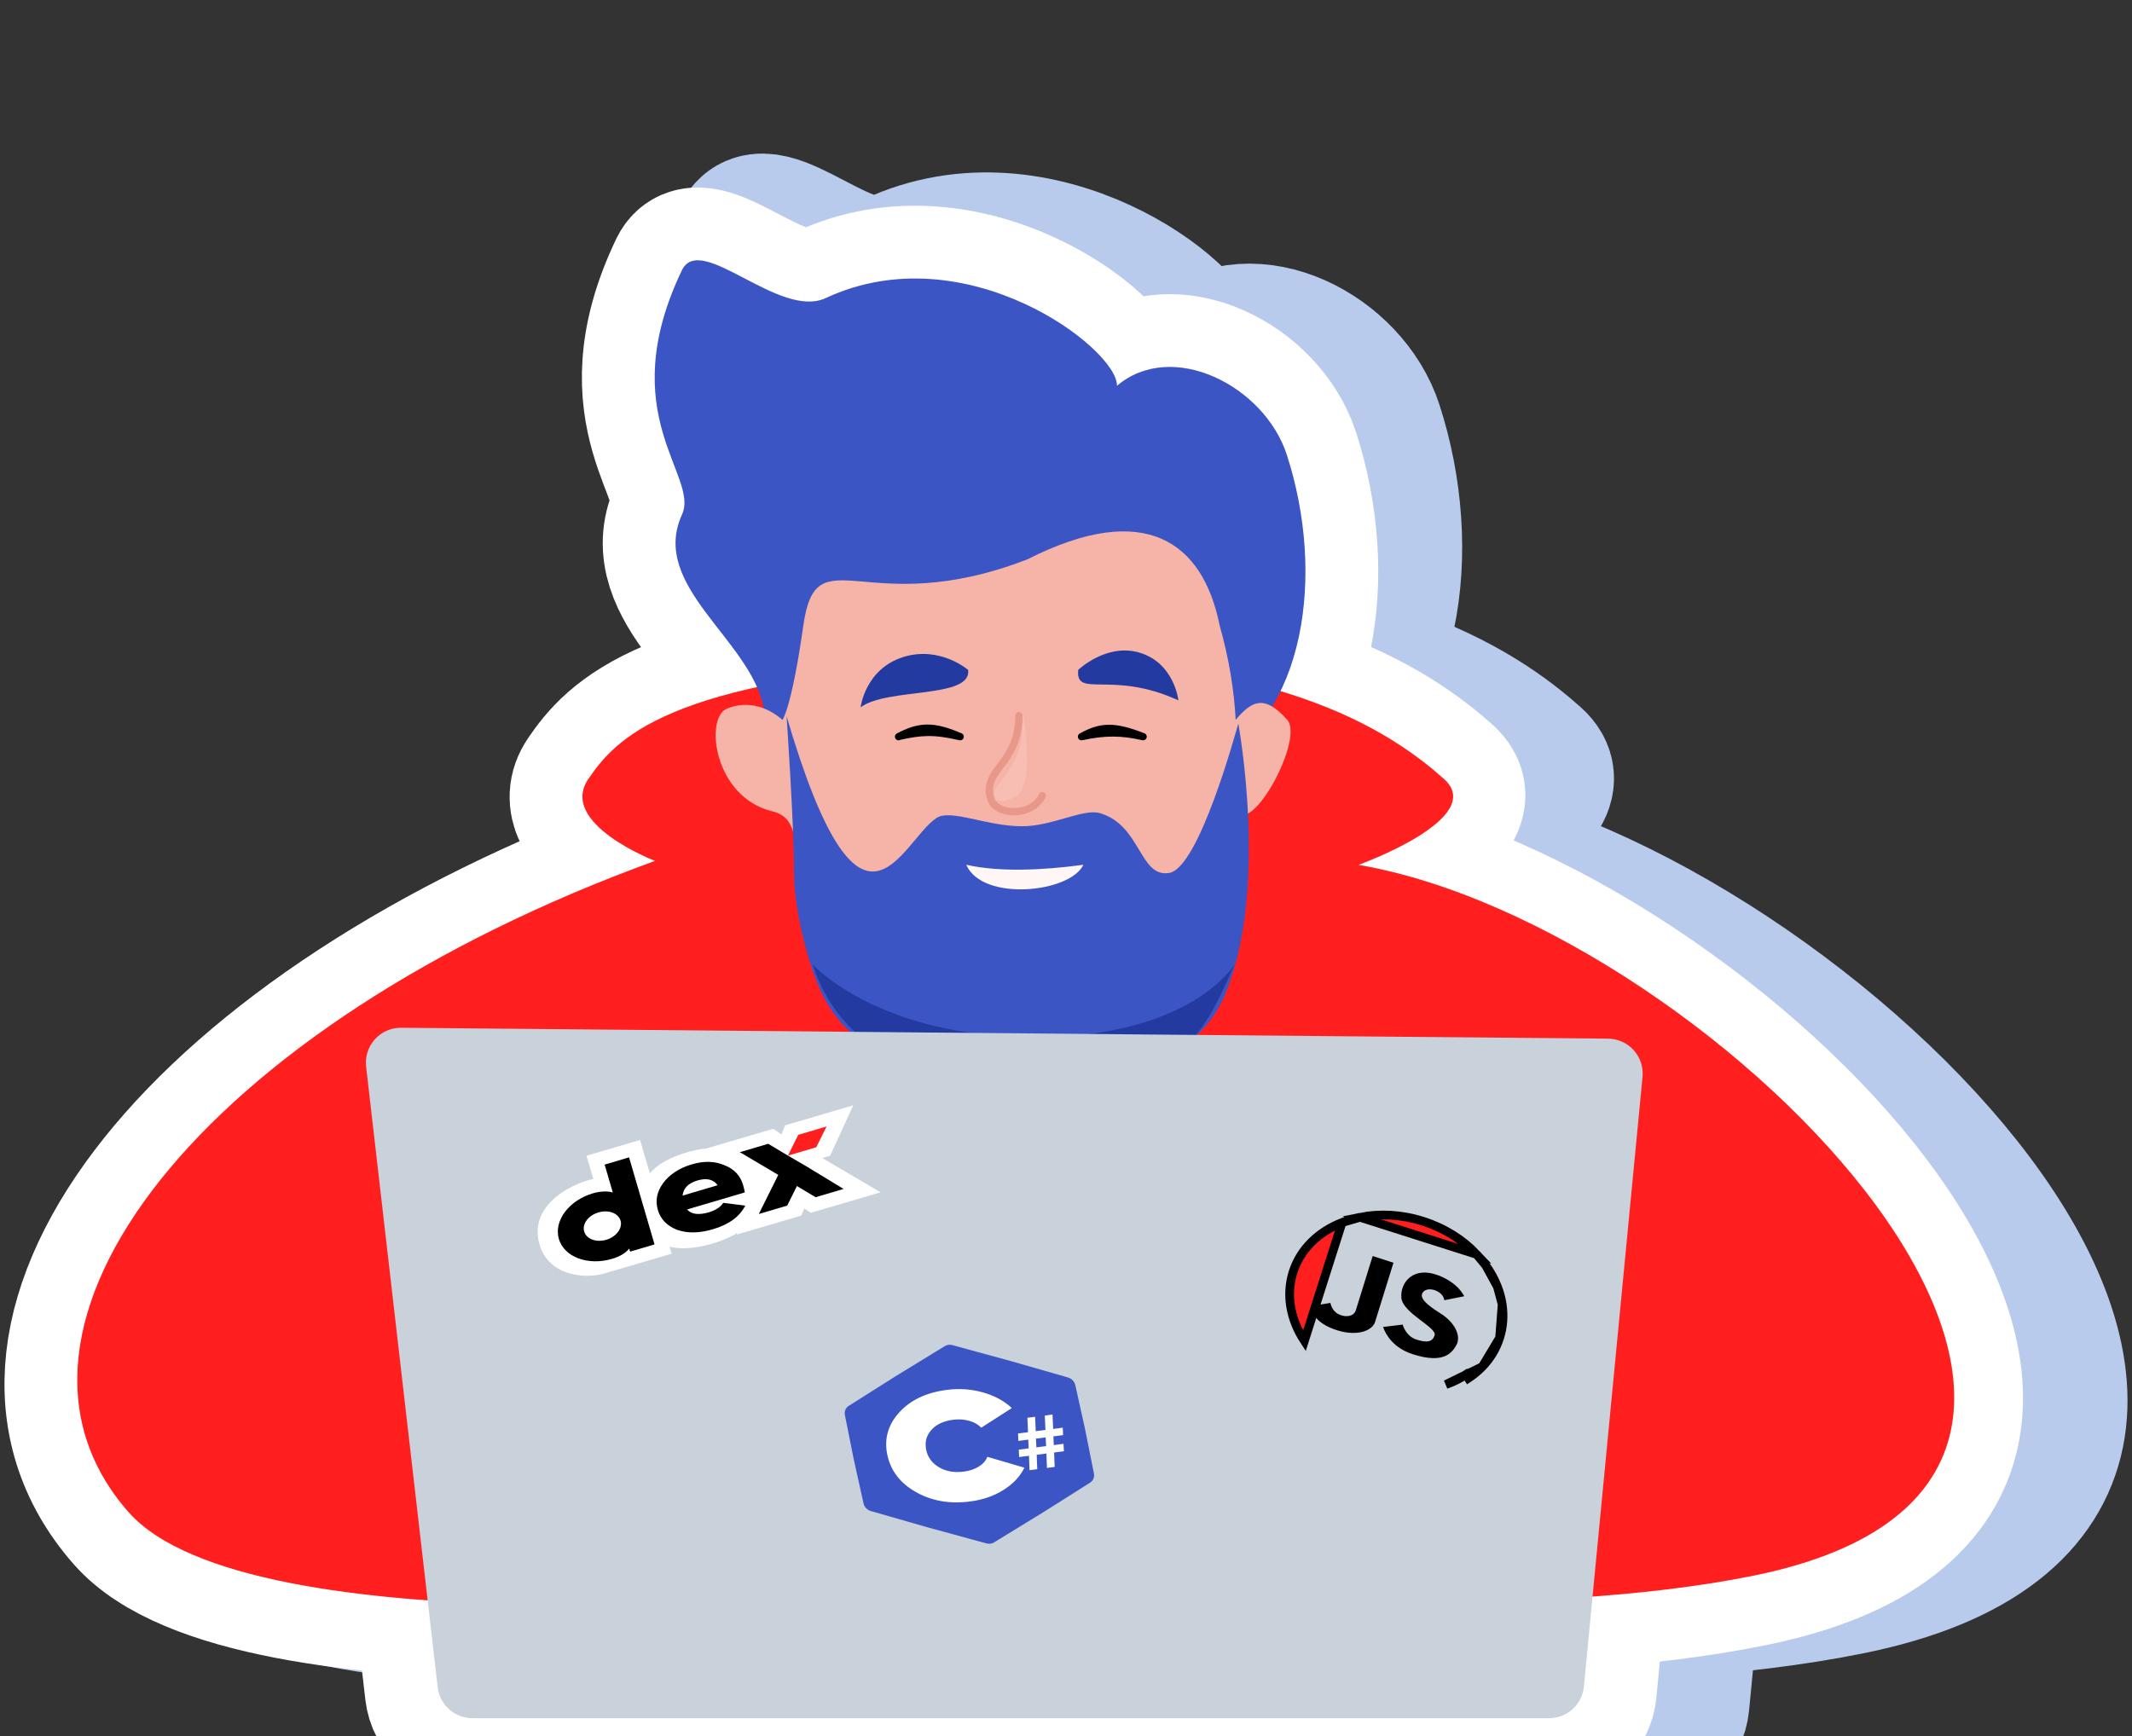 <svg width="469" height="382" viewBox="0 0 469 382" fill="none" xmlns="http://www.w3.org/2000/svg">
<rect x="0" y="0" width="469" height="382" fill="#333333" stroke="none"/>
<path d="M38.424 334.931C1.799 293.234 54.83 224.628 157.981 187.134C157.981 187.134 135.892 177.687 142.874 167.541C148.883 158.808 160.184 144.856 227.535 141.075C298.034 137.117 325.818 157.556 337.061 167.541C347.147 176.499 315.316 187.134 315.316 187.134C397.299 201.163 518.665 325.236 406.998 348.009C356.536 358.3 286.596 352.771 286.596 352.771H197.959C197.959 352.771 65.821 366.122 38.424 334.931Z" fill="#FF1F1F"/>
<path d="M157.981 187.134C54.83 224.628 1.799 293.234 38.424 334.931C65.821 366.122 197.959 352.771 197.959 352.771H286.596C286.596 352.771 356.536 358.3 406.998 348.009C518.665 325.236 397.299 201.163 315.316 187.134M157.981 187.134C218.247 176.795 248.535 175.707 315.316 187.134M157.981 187.134C157.981 187.134 135.892 177.687 142.874 167.541C148.883 158.808 160.184 144.856 227.535 141.075C298.034 137.117 325.818 157.556 337.061 167.541C347.147 176.499 315.316 187.134 315.316 187.134M92.372 294.545C128.28 291.425 148.37 296.075 184.128 313.591M380.671 298.898C356 296.212 342.204 297.657 317.69 307.061" stroke="#B9CBED" stroke-width="32.028" stroke-linecap="round"/>
<path d="M301.415 93.981C310.17 120.979 305.775 153.639 283.873 164.509C248.883 181.877 212.02 173.422 212.02 173.422C212.02 173.422 185.657 167.988 182.626 151.431C179.799 135.991 156.676 123.78 164.116 107.542C168.154 98.727 148.321 84.907 164.116 52.029C168.408 43.337 186.19 63.312 196.746 58.386C228.528 43.554 263.097 69.943 262.853 78.302C275.396 67.677 296.331 78.302 301.415 93.981Z" fill="#3C55C5" stroke="#B9CBED" stroke-width="32.028" stroke-linecap="round" stroke-linejoin="round"/>
<path d="M92.376 233.582C91.847 228.991 95.46 224.974 100.082 225.015L374.597 227.493C379.105 227.533 382.611 231.427 382.179 235.915L368.823 374.824C368.444 378.766 365.132 381.775 361.172 381.775H116.314C112.41 381.775 109.125 378.848 108.678 374.969L92.376 233.582Z" fill="#E5E5E5" stroke="#B9CBED" stroke-width="32.028"/>
<path d="M28.225 333.572C-7.267 293.164 44.123 226.68 144.084 190.346C144.084 190.346 122.678 181.192 129.444 171.359C135.267 162.896 146.219 149.375 211.487 145.711C279.806 141.876 306.73 161.683 317.625 171.359C327.399 180.04 296.553 190.346 296.553 190.346C376 203.941 493.612 324.176 385.399 346.245C336.498 356.219 268.721 350.86 268.721 350.86H182.826C182.826 350.86 54.774 363.798 28.225 333.572Z" fill="#FF1F1F"/>
<path d="M144.084 190.346C44.123 226.68 -7.267 293.164 28.225 333.572C54.774 363.798 182.826 350.86 182.826 350.86H268.721C268.721 350.86 336.498 356.219 385.399 346.245C493.612 324.176 376 203.941 296.553 190.346M144.084 190.346C202.486 180.327 231.837 179.272 296.553 190.346M144.084 190.346C144.084 190.346 122.678 181.192 129.444 171.359C135.267 162.896 146.219 149.375 211.487 145.711C279.806 141.876 306.73 161.683 317.625 171.359C327.399 180.04 296.553 190.346 296.553 190.346M80.504 294.435C115.302 291.411 134.771 295.917 169.423 312.892M359.886 298.653C335.978 296.051 322.609 297.451 298.854 306.564" stroke="white" stroke-width="32.028" stroke-linecap="round"/>
<path d="M283.082 100.075C291.566 126.238 287.307 157.887 266.083 168.421C232.174 185.251 196.451 177.058 196.451 177.058C196.451 177.058 170.904 171.792 167.966 155.747C165.227 140.785 142.82 128.952 150.029 113.216C153.942 104.673 134.722 91.281 150.029 59.419C154.188 50.996 171.421 70.353 181.649 65.58C212.449 51.207 245.949 76.78 245.712 84.88C257.868 74.584 278.154 84.88 283.082 100.075Z" fill="#3C55C5" stroke="white" stroke-width="32.028" stroke-linecap="round" stroke-linejoin="round"/>
<path d="M80.539 235.625C80.01 231.034 83.623 227.017 88.245 227.058L353.741 229.454C358.249 229.495 361.755 233.389 361.323 237.876L348.426 372.016C348.047 375.958 344.735 378.967 340.774 378.967H103.918C100.013 378.967 96.729 376.04 96.282 372.161L80.539 235.625Z" fill="#C9D1DA" stroke="white" stroke-width="32.028"/>
<path d="M28.225 332.642C-7.267 292.235 44.123 225.751 144.084 189.417C144.084 189.417 122.678 181.192 129.444 171.36C135.267 162.896 146.219 149.376 211.487 145.712C279.806 141.877 306.73 161.684 317.625 171.36C327.399 180.04 298.854 190.289 298.854 190.289C378.301 203.884 494.131 324.573 385.918 346.642C337.017 356.615 268.721 350.861 268.721 350.861H182.826C182.826 350.861 54.774 362.869 28.225 332.642Z" fill="#FF1F1F"/>
<path d="M283.082 100.075C291.566 126.238 287.307 157.887 266.082 168.421C232.174 185.251 196.451 177.058 196.451 177.058C196.451 177.058 170.904 171.792 167.966 155.747C165.227 140.785 142.819 128.952 150.029 113.216C153.942 104.673 134.722 91.281 150.028 59.419C154.188 50.996 171.42 70.353 181.649 65.58C212.449 51.207 245.949 76.78 245.712 84.88C257.867 74.584 278.154 84.88 283.082 100.075Z" fill="#3C55C5"/>
<path d="M268.299 137.603C270.352 144.906 271.488 151.827 271.826 158.388C275.281 154.282 278.088 152.639 283.181 158.388C287.244 162.976 272.997 188.477 270.74 176.071C268.757 187.037 264.405 196.836 258.443 205.614C250.663 217.07 219.937 227.405 197.666 216.702C189.831 212.937 185.027 207.535 179.186 201.097C172.333 193.544 178.552 180.556 169.936 178.511C157.02 175.445 154.958 157.978 159.886 155.924C164.814 153.871 169.331 155.924 172.128 158.388C172.128 158.388 174.135 155.856 176.723 137.603C179.598 117.323 190.274 136.842 226.002 123.072C251.873 109.931 264.603 119.25 268.299 137.603Z" fill="#F6B4A8"/>
<path d="M229.295 175.055C226.831 179.983 219.131 179.254 218.022 175.969C215.761 169.266 224.149 168.352 224.149 157.472" stroke="#E89889" stroke-width="1.601" stroke-linecap="round" stroke-linejoin="round"/>
<path d="M212.973 147.39C213.823 153.79 195.094 151.239 189.317 155.629C189.317 155.629 190.296 147.111 198.847 144.516C206.823 142.095 212.973 147.39 212.973 147.39Z" fill="#233AA0"/>
<path d="M237.192 147.38C236.54 153.766 244.566 147.365 259.225 154.092C259.225 154.092 258.354 145.845 250.606 143.574C243.378 141.456 237.192 147.38 237.192 147.38Z" fill="#233AA0"/>
<path d="M223.474 175.225C226.959 173.263 226.102 162.939 224.807 155.924C225.559 163.707 223.761 167.598 219.27 173.181C218.022 174.732 218.706 177.91 223.474 175.225Z" fill="#FFE3E2" fill-opacity="0.19"/>
<path d="M224.769 238.056C212.352 238.555 189.92 236.133 181.239 219.474C177.932 213.127 174.669 200.276 174.669 192.062C174.669 181.193 173.027 157.567 173.027 157.567C189.453 213.417 198.065 185.266 205.993 179.981C209.091 177.916 216.928 181.765 224.769 181.796C231.523 181.822 238.281 177.803 242.016 178.921C251.051 181.624 250.64 193.151 257.211 192.062C263.782 190.973 271.915 160.783 272.406 159.209C272.406 159.209 279.342 196.591 269.194 219.474C262.188 235.272 242.817 237.331 224.769 238.056Z" fill="#3C55C5"/>
<path d="M212.552 190.267C219.841 191.902 229.286 191.491 238.321 190.267C235.446 196.419 216.145 198.473 212.552 190.267Z" fill="#FFF6F6"/>
<path d="M227.641 239.288C203.823 239.288 184.933 231.486 178.773 212.185C178.773 212.185 193.146 228.201 227.641 228.201C262.137 228.201 271.582 212.185 271.582 212.185L271.432 212.522C264.506 228.144 259.565 239.288 227.641 239.288Z" fill="#233AA0"/>
<path d="M197.665 162.084C197.714 162.059 197.763 162.033 197.811 162.008M197.811 162.008C202.389 159.633 205.372 159.572 211.217 162.084C205.291 160.706 202.476 160.987 197.811 162.008ZM237.91 162.084C242.133 159.736 245.098 159.574 251.461 162.084C246.665 160.987 243.006 160.987 237.91 162.084Z" stroke="black" stroke-width="1.601" stroke-linecap="round" stroke-linejoin="round"/>
<path d="M80.539 234.695C80.01 230.103 83.623 226.086 88.245 226.128L353.741 228.524C358.25 228.565 361.755 232.458 361.324 236.946L348.426 371.086C348.047 375.028 344.735 378.037 340.775 378.037H103.918C100.014 378.037 96.729 375.109 96.282 371.23L80.539 234.695Z" fill="#C9D1DA"/>
<path d="M207.848 296.166C208.33 295.871 208.931 295.793 209.509 295.951L222.473 299.493L234.926 303.067C235.738 303.3 236.372 303.964 236.55 304.766L238.699 314.466L240.644 324.192C240.804 324.997 240.476 325.785 239.803 326.21L229.479 332.738L218.657 339.365C218.175 339.66 217.574 339.738 216.996 339.58L204.032 336.038L191.579 332.464C190.767 332.23 190.133 331.567 189.955 330.765L187.806 321.065L185.861 311.339C185.701 310.534 186.029 309.746 186.702 309.321L197.026 302.793L207.848 296.166Z" fill="#3C55C5"/>
<path d="M213.429 330.351C208.927 330.935 204.946 330.246 201.487 328.283C198.029 326.32 195.932 323.594 195.197 320.107C194.462 316.619 195.329 313.509 197.799 310.778C200.268 308.046 203.754 306.388 208.257 305.804C211.021 305.446 213.68 305.629 216.234 306.355C218.788 307.08 220.904 308.23 222.582 309.803L215.85 314.121C215.206 313.424 214.323 312.918 213.203 312.604C212.083 312.29 210.896 312.214 209.642 312.377C207.533 312.65 205.936 313.409 204.851 314.652C203.766 315.895 203.398 317.344 203.747 318.998C204.095 320.652 205.038 321.931 206.575 322.834C208.112 323.737 209.935 324.052 212.044 323.779C213.327 323.612 214.42 323.241 215.323 322.665C216.255 322.084 216.88 321.372 217.2 320.526L225.345 322.915C224.406 324.851 222.877 326.485 220.756 327.817C218.636 329.148 216.194 329.993 213.429 330.351Z" fill="white"/>
<path d="M233.789 314.118L233.859 315.751L231.724 316.028L231.816 317.948L233.95 317.671L234.039 319.302L231.886 319.581L232.006 322.753L230.31 322.973L230.19 319.801L228.055 320.078L228.175 323.25L226.479 323.47L226.359 320.298L224.187 320.579L224.117 318.946L226.289 318.665L226.198 316.745L224.025 317.027L223.955 315.394L226.147 315.109L226.008 311.94L227.704 311.72L227.843 314.889L229.977 314.613L229.838 311.443L231.534 311.223L231.674 314.393L233.789 314.118ZM227.985 318.445L230.12 318.168L230.028 316.248L227.894 316.525L227.985 318.445Z" fill="white"/>
<path d="M146.775 273.783C149.091 274.551 152.127 274.369 155.013 273.704C158.206 272.968 161.306 271.621 163.187 270.191L163.194 270.186L163.201 270.18L163.504 269.926L163.3 270.254L162.805 271.046L163.701 270.783L175.836 267.217L175.996 267.17L176.062 267.017L176.789 265.333L178.298 266.358L178.437 266.453L178.598 266.405L192.048 262.453L192.836 262.222L192.128 261.806L180.017 254.691L182.195 254.051L182.35 254.005L182.418 253.858L186.726 244.459L187.051 243.751L186.303 243.97L173.142 247.838L172.976 247.886L172.912 248.047L172.08 250.129L170.187 248.841L170.049 248.747L169.888 248.794L157.522 252.428L156.616 252.694L157.136 252.934C156.727 252.931 156.3 252.948 155.861 252.983C154.192 253.115 152.295 253.509 150.46 254.105C148.626 254.701 146.842 255.503 145.406 256.461C144.31 257.191 143.392 258.029 142.823 258.955L140.663 251.605L140.563 251.264L140.222 251.365L129.793 254.429L129.452 254.529L129.552 254.87L130.969 259.69C130.786 259.71 130.573 259.745 130.335 259.796C129.82 259.905 129.173 260.088 128.452 260.344C127.009 260.856 125.247 261.67 123.615 262.805C121.985 263.938 120.468 265.403 119.542 267.223C118.612 269.053 118.289 271.224 119.026 273.733C120.051 277.222 122.622 279.024 125.345 279.816C128.054 280.605 130.946 280.407 132.721 279.886L146.968 275.699L147.309 275.599L147.209 275.258L146.775 273.783Z" fill="white" stroke="white" stroke-width="0.71"/>
<path d="M163.839 262.358L151.148 266.105C152.105 267.208 153.744 267.375 155.989 266.712C157.453 266.279 158.515 265.558 159.098 264.651L163.94 265.258C162.73 267.654 160.379 269.408 156.866 270.447C153.841 271.341 151.204 271.387 148.956 270.584C146.805 269.753 145.326 268.315 144.713 266.214C144.122 264.188 144.497 262.202 145.86 260.332C147.223 258.462 149.346 257.019 152.177 256.182C154.812 255.403 157.156 255.444 159.328 256.35C161.479 257.182 162.86 258.648 163.451 260.675C163.641 261.325 163.798 261.946 163.839 262.358ZM150.153 263.057L157.863 260.778C156.959 259.496 155.472 259.121 153.422 259.727C151.373 260.333 150.323 261.458 150.153 263.057Z" fill="black"/>
<path d="M173.332 254.259L179.569 252.417L181.832 247.844L175.596 249.687L173.332 254.259Z" fill="#FF1F1F"/>
<path d="M185.565 261.589L179.418 263.407L175.31 260.953L173.172 265.253L166.927 267.099L171.203 258.5L162.75 253.501L168.995 251.655L173.363 254.275L177.448 256.654L185.565 261.589Z" fill="black"/>
<path d="M141.985 266.96L138.382 254.646L133.011 256.237L134.812 262.394C133.736 261.979 131.868 262.124 130.403 262.558C125.13 264.12 121.778 268.621 122.942 272.6C124.107 276.58 129.348 278.536 134.622 276.974C136.282 276.482 137.561 275.777 138.416 274.708L138.614 275.384L143.985 273.793L141.985 266.96ZM133.391 272.769C131.145 273.434 128.992 272.603 128.509 270.952C128.025 269.3 129.388 267.428 131.634 266.762C133.88 266.097 136.033 266.928 136.516 268.58C137 270.232 135.54 272.133 133.391 272.769Z" fill="black"/>
<path d="M326.079 300.698C325.159 301.651 324.124 302.505 322.996 303.25C322.996 303.25 322.996 303.25 322.996 303.25L322.466 302.448C321.13 303.333 319.65 304.062 318.064 304.621L326.079 300.698ZM326.079 300.698C327.801 298.914 329.117 296.781 329.89 294.352M326.079 300.698L329.89 294.352M329.89 294.352C330.663 291.923 330.822 289.422 330.448 286.97M329.89 294.352L330.448 286.97M299.19 267.824C303.491 266.96 308.284 267.187 313.031 268.698C317.778 270.209 321.821 272.794 324.831 275.985L299.19 267.824ZM299.19 267.824C297.814 268.1 296.488 268.487 295.229 268.981L299.19 267.824ZM326.85 278.427C327.915 279.906 328.776 281.478 329.408 283.106L326.85 278.427ZM326.85 278.427C326.242 277.581 325.568 276.764 324.832 275.985L326.85 278.427ZM330.448 286.97C330.249 285.661 329.898 284.366 329.408 283.106L330.448 286.97ZM284.446 279.887C282.815 285.009 283.923 290.421 286.941 295.02L295.229 268.981C290.108 270.989 286.076 274.765 284.446 279.887Z" fill="#FF1F1F" stroke="black" stroke-width="1.922"/>
<path d="M317.719 286.076C317.476 284.019 314.19 282.955 313.087 284.235C311.984 285.515 313.878 287.083 316.975 289.041C320.072 290.998 321.443 293.966 320.407 295.882C319.371 297.797 317.421 300.099 310.769 297.946C306.611 296.6 304.925 293.842 304.244 291.963L308.558 291.432C308.558 291.432 309.186 293.955 311.59 294.733C313.995 295.511 315.149 295.203 315.592 293.777C316.131 292.042 308.549 288.905 308.271 285.541C307.993 282.177 310.905 278.481 316.419 280.607C319.865 281.936 321.424 283.906 322.108 285.197L317.719 286.076Z" fill="black"/>
<path d="M301.962 276.35C301.962 276.35 298.703 286.837 298.26 288.265C297.816 289.692 295.979 289.917 294.451 289.149C292.923 288.382 292.664 286.659 292.664 286.659L288.374 287.387C288.374 287.387 288.289 290.502 293.269 292.386C298.248 294.271 301.87 292.848 302.487 290.862C303.105 288.877 306.537 277.831 306.537 277.831L301.962 276.35Z" fill="black"/>
</svg>
